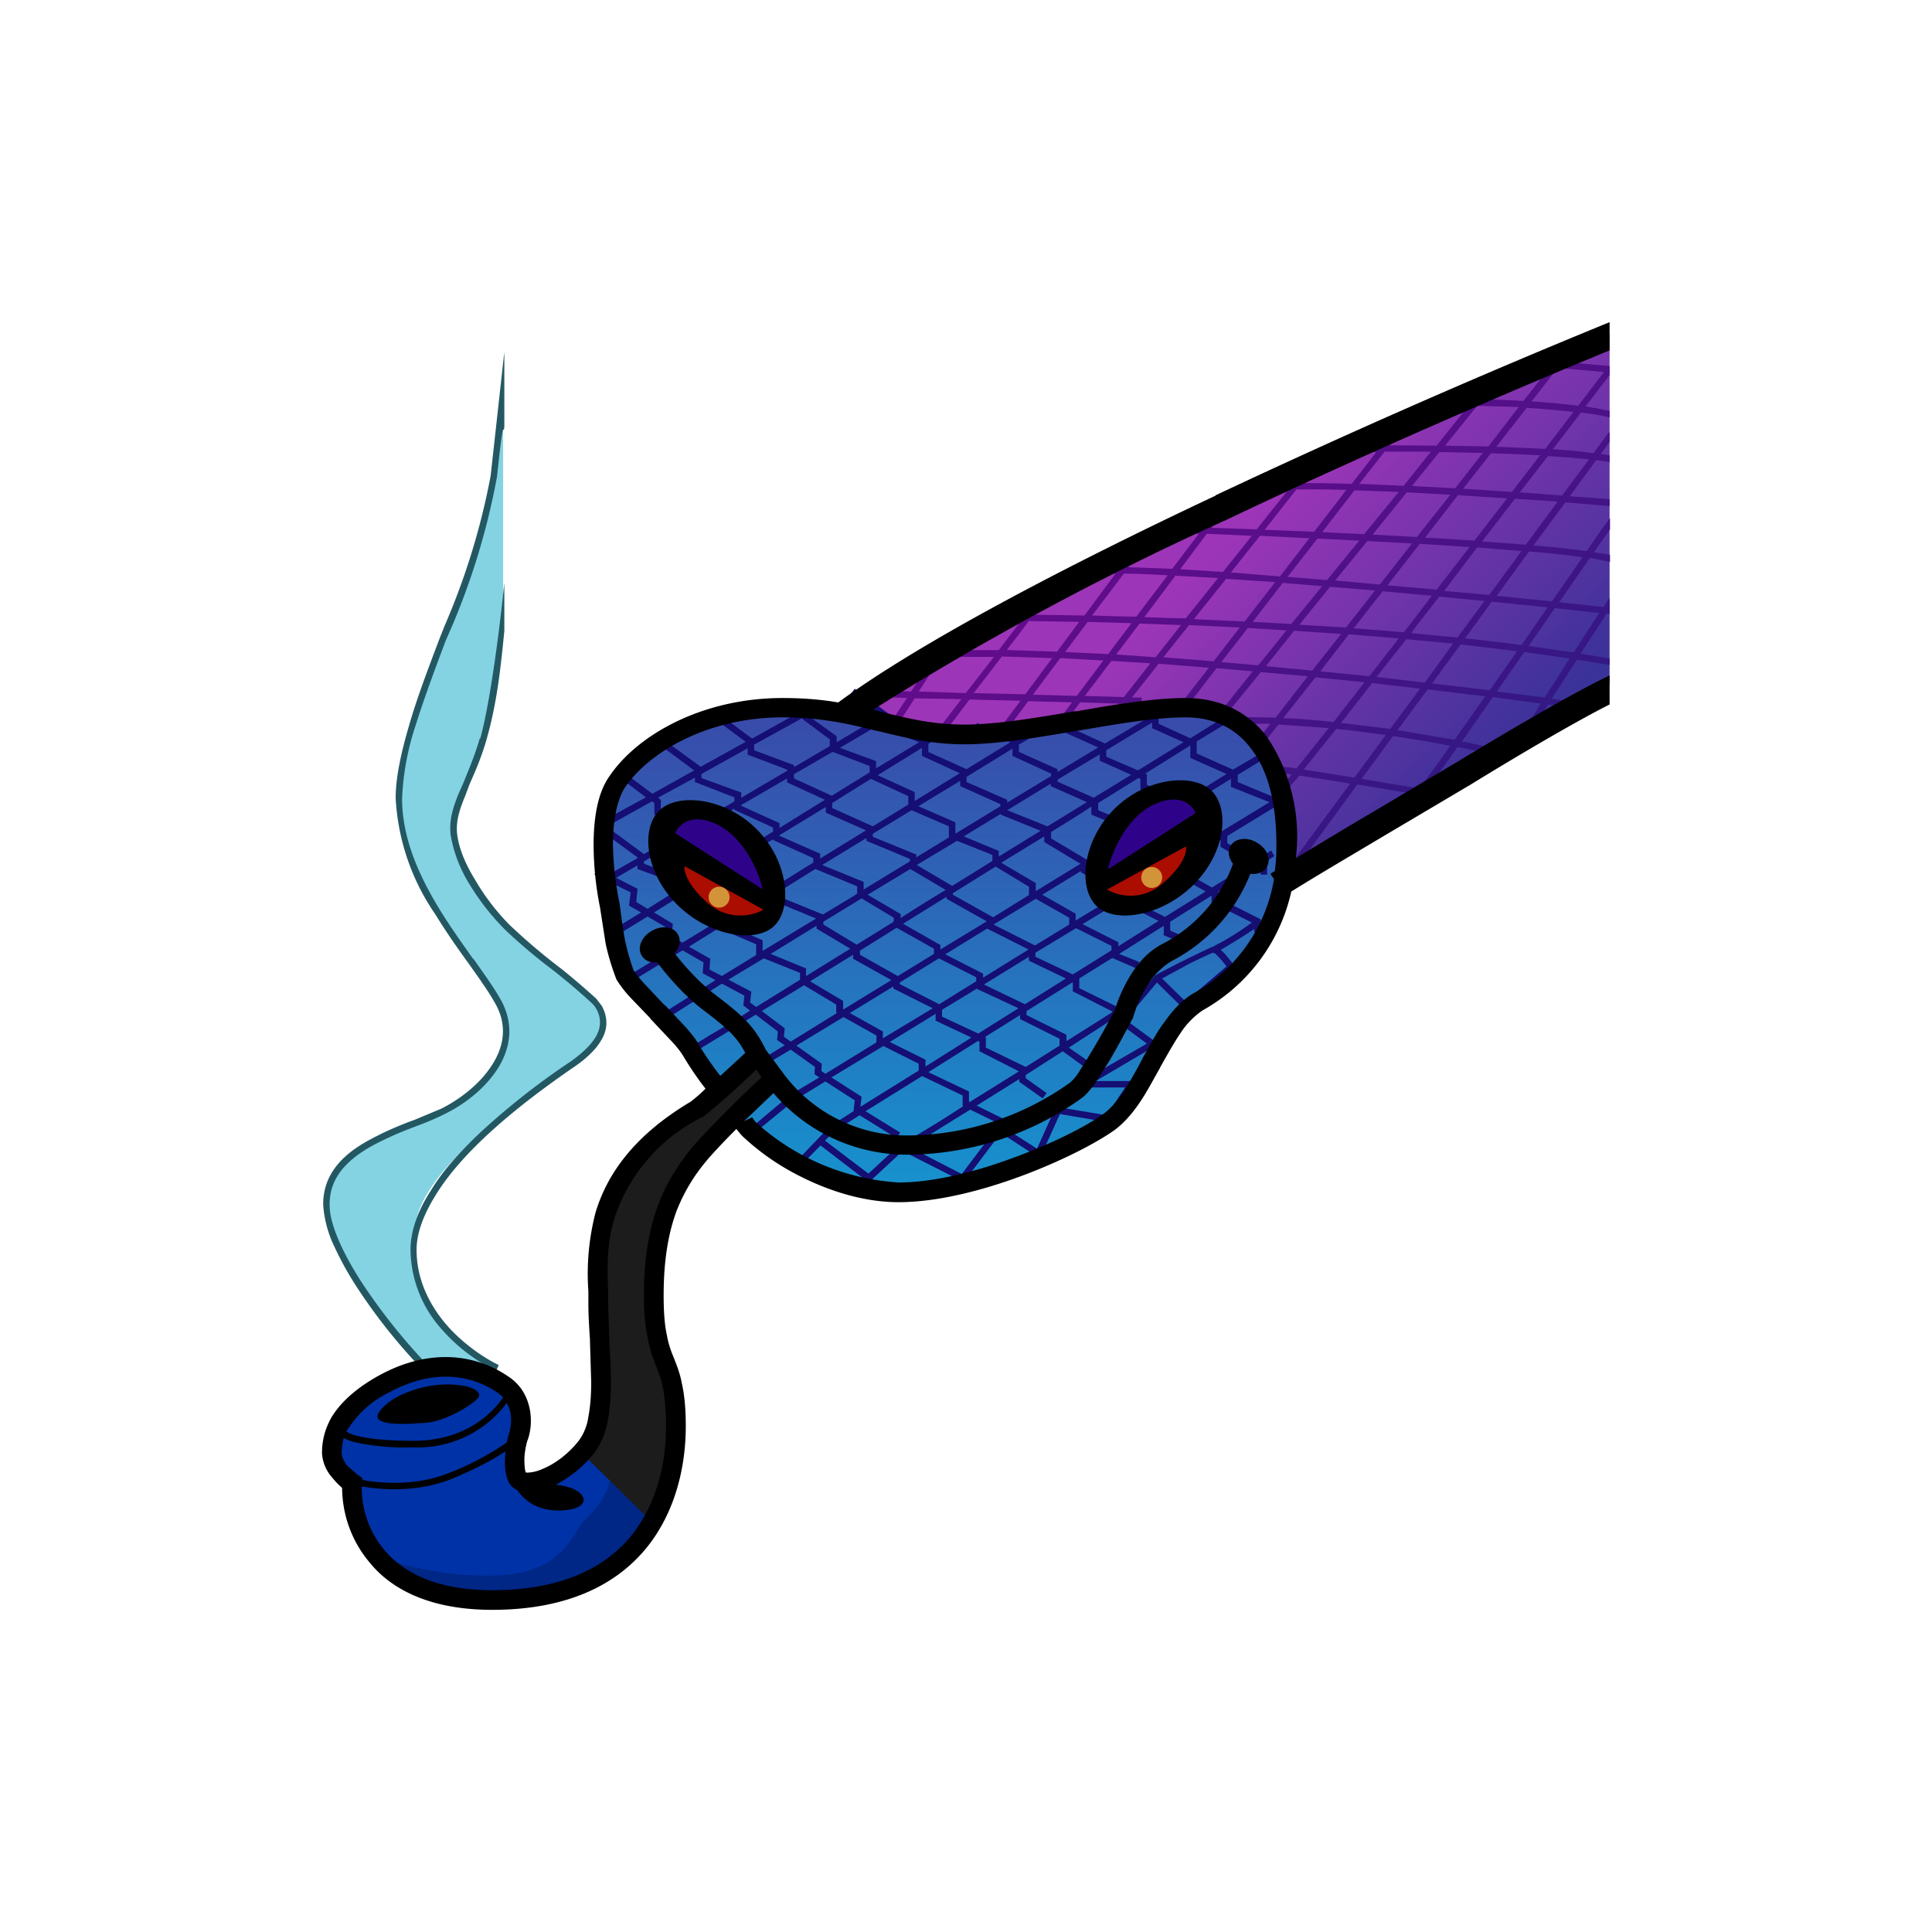 <svg xmlns="http://www.w3.org/2000/svg" width="24" height="24" fill="none" viewBox="0 0 24 24">
    <rect x="0" y="0" width="24" height="24" fill="#808080" stroke="none"/>
    <g clip-path="url(#SNEK__a)">
        <path fill="#fff" d="M24 0H0v24h24z"/>
        <path fill="#83D3E3" d="M6.25 7.486V4.952l-.225 1.57-.525 1.39c-.19.49-.565 1.574-.57 2.014-.01.55.38 1.2.53 1.484s.75.87.83 1.35c.08.475-.38.745-.525.9-.15.15-.725.315-1.27.61-.55.294-.515.66-.36 1.14.12.384.735 1.154 1.03 1.494l.905.05c-.065-.005-.265-.12-.525-.47-.335-.44-.45-.62-.38-1.275.05-.525.87-1.22 1.275-1.5.25-.2.774-.614.9-.7.16-.1.16-.334.124-.464-.03-.1-.37-.365-.54-.485l-.804-.74a6 6 0 0 1-.4-.67.8.8 0 0 1-.07-.534l.155-.39c.055-.17.2-.635.305-1.15.11-.52.14-.945.14-1.09"/>
        <path fill="#235863" d="M6.265 5.3c-.015.156 0-.25-.09.616A8.8 8.8 0 0 1 5.54 7.95c-.14.37-.275.735-.38 1.07a3.3 3.3 0 0 0-.165.9c0 .5.215.97.48 1.4.13.209.27.404.4.589h.005c.13.185.25.35.335.5.18.315.125.62-.035.87s-.425.45-.665.564q-.151.076-.34.145l-.09.035a4 4 0 0 0-.47.215c-.3.17-.525.39-.52.73 0 .14.05.3.13.48.08.175.185.36.31.545a7.4 7.4 0 0 0 .725.91l-.06.06a7 7 0 0 1-.735-.925 4 4 0 0 1-.315-.56 1.4 1.4 0 0 1-.135-.51c-.005-.385.25-.63.56-.8q.275-.15.57-.255l.335-.14c.23-.115.48-.305.63-.54.15-.23.2-.5.035-.78-.085-.15-.2-.31-.335-.5-.13-.179-.27-.38-.405-.599a2.8 2.8 0 0 1-.49-1.44c0-.26.07-.574.17-.914.1-.345.24-.71.38-1.08l.06-.15c.258-.597.45-1.22.57-1.86l.17-1.539v.935zm-.3 3.875c.13-.455.255-1.48.3-1.935v.6c-.045.45-.09.895-.225 1.36-.065.225-.145.4-.21.55l-.05.134c-.075.18-.12.325-.1.485.02.165.1.365.225.565.115.2.27.4.43.56q.31.293.65.55.214.173.42.36l.07.09c.054.1.08.215.034.345-.05.13-.16.265-.37.41l-.03.02c-.22.154-.69.48-1.114.884-.22.21-.425.44-.575.68s-.25.48-.245.71c.005.375.175.69.385.93.215.24.47.404.635.484l-.03.07c-.18-.08-.445-.25-.665-.5a1.5 1.5 0 0 1-.4-.984c-.005-.25.095-.51.25-.75.15-.25.365-.485.59-.7a9 9 0 0 1 1.124-.89l.03-.02c.2-.145.3-.264.34-.374a.33.33 0 0 0-.085-.35 8 8 0 0 0-.49-.415 7 7 0 0 1-.58-.49 3 3 0 0 1-.45-.575 1.7 1.7 0 0 1-.23-.6c-.024-.18.026-.345.1-.525l.06-.135c.06-.15.136-.324.2-.544z"/>
        <path fill="url(#SNEK__b)" d="M13.087 7.332a10 10 0 0 0-2.529 1.63l1.83.105c.53-.1 1.66-.3 1.959-.3.37 0 1.11.075 1.4.49.23.324.25 1.22.225 1.624l4.023-2.38V4.144c-1.784.83-5.658 2.63-6.898 3.19z"/>
        <path fill="url(#SNEK__c)" d="M11.383 9.011c-.715-.13-1.535-.2-1.85-.214-.374-.03-.994.244-1.254.384l-.68.59-.1.76.17 1.44.975 1.214.51.7c.294.24 1 .765 1.48.9.599.17 1.024-.025 2.173-.385a3.1 3.1 0 0 0 1.805-1.66c.1-.23.82-.9 1.165-1.2.075-.24.2-.9.105-1.649-.09-.74-.74-1.04-1.05-1.1l-1.185.15c-.455.075-1.55.2-2.264.07"/>
        <path fill="#150E73" fill-rule="evenodd" d="m10.958 8.9-.39-.28.05-.064.42.31v.125l.464.174.215-.13.045.066-.23.14v.1l.475.214.545-.335-.44-.165.025-.074.5.19.35-.215.05.07-.38.224v.09l.48.215v.035l.505-.305-.455-.204v-.19h.08v.135l.46.21.585-.35v-.03h.045l.125-.075.04.07-.13.075v.065l.395.18.484-.3.045.065-.45.274v.15l.45.2.3-.175.04.07-.28.17v.09l.54.225v.15h-.08v-.065l-.59.36v.09l.365.2.18-.11.04.07-.14.09.05.03v.11h-.08v-.06l-.05-.03-.475.3v.08l.525.265v.16h-.08v-.04q-.196.13-.4.25c-.01 0-.01.005-.014.01l.05.05c.04.05.084.1.11.14l.02.03-.625.53-.35-.345-.39.464.41.3-.78.46h.52l-.35.515-.615-.105-.25.55-.485-.315-.46.61-.76-.385-.42.39-.599-.46-.225.23-.055-.055.4-.415.29-.185.015-.135-.365-.235-.385.235-.465.38-.05-.06.465-.39.36-.215-.06-.04.005-.09-.3-.215-.32.19-.04-.07.285-.175-.095-.065.01-.105-.275-.21q-.367.226-.735.45l-.01.005-.025-.075.01-.01a4 4 0 0 0 .19-.115c.125-.07.295-.175.5-.305l-.085-.065.015-.12-.28-.15q-.328.206-.654.415v-.005l.01-.02h-.08v-.02l.025-.024.04-.025.58-.365-.16-.085.01-.135-.26-.15-.615.375-.04-.07.574-.35-.14-.08.016-.16-.23-.135-.35.215-.05-.07.32-.195-.15-.085.02-.165-.265-.13-.055.03-.04-.07h.01l-.1-.05.035-.075.15.07.35-.2v-.01l-.39-.285.05-.065.42.31.564-.325-.434-.165v-.145l-.03-.02-.585.325-.04-.075.55-.3-.285-.215.05-.065.315.235.52-.29-.38-.28.05-.065.41.3.56-.31-.366-.27.05-.064.395.294.76-.424.04.07-.11.065.36.26v.074l.5-.294.04.07-.5.294.45.165v.09l.535-.325-.46-.174zm-.65.365v-.08l-.35-.26-.59.325v.07l.495.185v.025l.45-.265zm-.45.355.485-.28.46.175v.08l-.47.29-.47-.215v-.05zm-.08-.045V9.56l-.49-.185v-.08l-.575.32v.05l.495.18v.065zm-.57.425.57-.33v.05l.47.215-.565.35v-.06l-.475-.215zm-.085-.045v-.05l-.49-.19V9.66l-.46.25.036.025v.13l.444.165zm-.42.34.42-.25v.015l.48.22v.05l-.46.285-.44-.2zm-.08.05L8 10.7v.03l.494.185v.09l.565-.35-.435-.195v-.12zm-.704.405-.265.155.265.135-.015.165.14.085.364-.23v-.085l-.49-.18zm2.984-1.12.55-.34v.1l.47.215-.56.345v-.11zm.505.385.52-.315v.065l.5.225v.025l-.55.335h-.01v-.135zm.564.375.46-.28v.01l.495.2-.52.32v-.07zm.54-.325.5.2.49-.3-.45-.2v-.03zm-.07.65.53-.325v.07l.45.27-.555.34v-.1l-.425-.25zm.615-.3.445.265.57-.35-.515-.21v-.1c-.165.11-.33.21-.5.315zm-.11.7.48-.295v.015l.48.27-.545.33v-.085zm.565-.325.475.265.55-.335-.435-.26v-.05l-.59.36zm-.065.69.48-.29v.015l.465.235-.5.315v-.05zm.56-.325.465.235.505-.315-.42-.24v-.03l-.55.335zm.45.45V11.5l-.555.35.25.1-.035.08-.3-.13-.41.255v.12l.495.244v.13l.445-.53.005-.004q.345-.185.7-.35l.02-.005.014-.01a3.3 3.3 0 0 0 .465-.29l-.5-.25v-.085l-.514.325v.11l.254.11-.03.075-.31-.13zm-.65.2-.48.3-.465-.22v-.05l.505-.305.44.22zm-1.025.13.46.22-.51.32-.51-.245.56-.345zm-.645.35.515.24-.5.314-.45-.21v-.085l.435-.264zm.535.324-.44.275h.015v.13l.495.24.42-.265v-.085l-.49-.245zm-1.05.07.445.21-.57.36v-.085l-.444-.22.57-.35zm.53.25-.62.39.505.24v.125l.01.005.61-.38-.49-.25v-.12l-.015-.005zm-.74.285v.085l-.724.45.015-.125-.375-.24.645-.39zm.04.155-.7.435.43.265-.044.07-.46-.285-.315.2-.115.115.54.41.4-.37h.01l.015-.01.065-.035q.351-.2.69-.425h-.01v-.13l-.5-.24zm.085.735.515-.32.42.205.035-.07-.375-.185.105-.065.425-.265v.035l.29.205.05-.065-.26-.185v-.04l.46-.295.255.185.05-.07-.23-.16.54-.35v.01h.06l-.01.01.38.28-.94.545h.67l-.23.345-.63-.105-.235.52-.47-.3-.465.615-.65-.335.02-.015zm1.71-1.25v.08l.57-.36v.005-.014l-.49-.25V12.2l-.575.36v.05zm-2.36.095-.634.39-.05-.035.005-.09-.315-.225.585-.355.41.23zm-.49-.365-.574.355-.085-.06.01-.105-.285-.215.525-.32.4.24v.1zm-.464-.41-.54.335-.075-.055.015-.135-.285-.15.44-.264.45.18v.09zm-.54-.31-.425.26-.155-.08.01-.134-.265-.15.37-.23.465.2zm-.505-.404-.41.25-.135-.075.015-.16-.234-.14.304-.19.46.21zm.08-.16-.455-.205.585-.36v.1l.47.21-.6.365zm.21-.515v-.1l.425-.26v.01l.5.225v.055l-.45.28zm.505-.4v-.01l.575-.35v.07l.5.22-.57.35v-.06l-.5-.22zm.655-.345v-.065l.48-.3.465.215v.105l-.44.27-.5-.225zm.5.32.485-.295.464.2v.135h.005l-.41.25v-.035l-.54-.22v-.035zm.55.385.5-.3.44.175v.075l-.5.31zm.45.35.53-.33.414.25v.1h.005l-.45.28-.5-.28v-.025zm.504.39.525-.32.415.235v.085l-.425.26zm-.08.05.515.26-.565.35v-.05l-.47-.24zm-.135.605v.05l-.46.285-.49-.25v-.02l.486-.3zm-1.03.14.49.245-.62.374v-.085l-.41-.23.54-.33zm-.024-.105-.595.364-.005-.005v-.1l-.41-.244.535-.33v.05zm-.51-.39-.55.34v-.095l-.44-.18.57-.35v.035zm-.425-.375-.66.4h-.005v-.13l-.46-.2.59-.36v.07zm-.45-.27v-.07l.44-.275.52.215v.09l-.05.035-.375.225-.54-.22zm1.04-.185-.515-.21.55-.335v.035l.54.225v.03l-.575.35zm.05.16.53-.32.44.26c-.19.115-.38.23-.56.35v-.05zm.44.36.54-.335v.025l.5.28-.576.35v-.055zm.384.31v.065l-.45.275-.47-.265v-.05l.456-.285zm-.5-.335-.46.285-.414-.25v-.035l.41-.25.065-.04.4.24zm4.43-.72-.476.295-.42-.235v-.035l.526-.32v.085zm-.435-.35-.48.295-.435-.26v-.055l.525-.325v.11zm-.475-.39-.46.285-.52-.21v-.09l.5-.31.025.01v.13zm-.57-.365-.465.285-.45-.2v-.025l.525-.315v.08zm-.31-.225v-.08l.57-.344v.07l.39.174-.565.35zm.485.21.56-.35v.155l.45.2-.525.325-.465-.19v-.13zm.564.375.5-.31v.1l.48.19-.6.365-.38-.23zm-2.279-.015.545-.33v-.03l-.48-.22V9.3l-.57.35v.065l.505.22zm2.56 1.865-.02.005-.066.03-.19.09-.36.195.29.285.51-.435a1.3 1.3 0 0 0-.135-.155.1.1 0 0 0-.03-.015" clip-rule="evenodd"/>
        <path fill="#0032A7" d="M5.23 17.008c.665-.035.98.16 1.05.26.22.1.195.335.15.445q-.038.271-.055.545c.005.045.075.08.29.12.174.03.44-.19.55-.3.4.035.674.58.764.85l-.13.35a3.4 3.4 0 0 1-1.23.604c-.5.065-1.024.085-1.44-.185a2.8 2.8 0 0 1-.749-.95 3 3 0 0 0-.16-.41c-.08-.164-.125-.4-.135-.49.09-.264.43-.799 1.1-.839z"/>
        <path fill="#002786" d="M6.1 19.572a3.9 3.9 0 0 1-1.465-.265c1.35 1.265 3.439.175 3.449-.265.015-.355-.33-.694-.5-.82.035.33-.245.585-.35.695-.115.11-.235.655-1.135.655"/>
        <path fill="#000" d="M9.619 11.5c-.225.225-.815.13-1.21-.265s-.45-.94-.22-1.165c.225-.225.815-.165 1.21.23.394.395.45.975.22 1.2"/>
        <path fill="#2F028A" d="m9.478 11.05-1.09-.7c.04-.1.2-.27.536-.1.334.175.51.6.55.8z"/>
        <path fill="#AB0D00" d="m9.484 11.3-.98-.54c-.01.06.03.235.295.465.265.225.57.145.684.075"/>
        <path fill="#D39338" d="M8.933 11.275a.13.13 0 1 0 0-.26.13.13 0 0 0 0 .26"/>
        <path fill="#000" d="M13.617 11.25c.225.23.815.134 1.21-.26.4-.4.45-.94.225-1.165s-.815-.17-1.21.225c-.4.4-.45.98-.225 1.2"/>
        <path fill="#2F028A" d="m13.762 10.8 1.09-.7c-.04-.1-.2-.264-.54-.095-.335.17-.505.6-.55.795"/>
        <path fill="#AB0D00" d="m13.752 11.05.98-.535c.015.06-.025.235-.29.46a.595.595 0 0 1-.69.075"/>
        <path fill="#D39338" d="M14.307 11.03a.13.13 0 1 1 0-.26.13.13 0 0 1 0 .26"/>
        <path fill="#1C1C1C" d="m9.603 13.445-.155-.38c-.33.305-1.074.975-1.424 1.19-.43.274-.63 1.08-.55 2.074a3.75 3.75 0 0 1-.245 1.724l.89.875.095-.08.2-1.324c-.1-.35-.31-1.14-.3-1.46.02-.4.135-.95.3-1.37.13-.334.85-.97 1.19-1.25"/>
        <path fill="url(#SNEK__d)" fill-rule="evenodd" d="M19.995 4.546h-.01l-.575-.05.02-.03-.06-.05-.06.07-.28-.025-.01.085.23.02-.325.415c-.18-.01-.35-.02-.51-.02l.13-.165-.06-.05-.174.21h-.3v.08h.235l-.4.5-.585-.005.325-.415-.065-.05-.36.465h-.365v.085h.3l-.305.395q-.31-.01-.62-.01l.185-.24-.06-.05-.23.29a3 3 0 0 0-.49.035l.015.08q.15-.022.41-.03l-.39.49-.56-.02.216-.285-.065-.05-.25.33-.28-.01v.08l.22.01-.33.435-.545-.02.12-.16-.065-.05-.15.21h-.3v.085l.235-.005-.385.52-.63-.01.15-.2-.06-.05-.19.25h-.35v.08h.29l-.275.36h-.68v.084h.62l-.35.45-.584-.02.29-.45-.07-.04-.315.49-.36-.01v.08l.31.01-.17.255.07.05.195-.3.58.01-.25.325.07.05.28-.37.634.015-.27.36.066.05.3-.405.544.015-.15.2.065.05.185-.25.48.015.06.05.04-.05.185.005v-.08h-.12l.33-.42.625.05-.3.385.065.05.33-.43.45.04-.36.45.06.05.4-.49.584.05-.4.515a9 9 0 0 0-.35-.005v.08h.285l-.1.13.066.05.135-.17.624.045-.4.5-.21-.025-.014.08.164.02-.11.125.05.065q.08-.086.155-.175c.19.03.41.06.63.1l-.765 1.04.066.05.79-1.08.714.12-.04.045.04.075a2 2 0 0 0 .09-.1l.21.035.015-.08-.17-.03q.197-.26.385-.53c.215.045.4.08.535.115l.02-.08-.5-.105.385-.55.595.08-.03.045-.126.215.08.02.005-.01.026-.04q.065-.11.134-.22l.405.06.015-.08-.374-.05.314-.485.405.065v-.08l-.36-.06.325-.5.035.006v-.2l-.075.115-.55-.06.38-.55q.126.022.25.05v-.09a4 4 0 0 0-.2-.03l.2-.285v-.14c-.095.125-.19.265-.29.41q-.329-.045-.66-.07l.395-.535.55.045V6.2l-.495-.035.33-.45.165.025v-.085l-.11-.015.11-.15v-.115l-.01-.005-.19.26a7 7 0 0 0-.505-.05l.35-.455q.196.022.355.06v-.08q-.149-.033-.3-.055l.3-.39zM16.566 8.97a9 9 0 0 0-.625-.05l.4-.505.61.06zm.445-.57-.61-.06.355-.46.62.05zm.425-.545a47 47 0 0 0-.62-.05l.36-.46.61.056-.265.35zm-.715-.06.36-.46-.5-.04-.06-.004-.38.47zm1.125-.47-.61-.054.4-.515q.31.018.62.04zm-.705-.064.4-.51-.555-.03-.4.49.55.05zm.7-.575-.14-.005.41-.53.61.04-.405.525-.47-.03zm-.24-.015.415-.525-.54-.03-.425.525zm1.18-.56-.605-.04.345-.44q.304.009.61.025zm-.705-.045.345-.44-.54-.01-.34.42.065.005zm.56-.515h-.05l.38-.485q.29.02.58.05l-.35.46zm-.15 0 .38-.495-.515-.015-.4.495.53.01zm.61-.56-.07-.005.324-.415.575.05-.32.42a9 9 0 0 0-.51-.05m-1.9.62h.58l-.34.425q-.274-.015-.55-.025l.315-.4zm-.37.48.55.02-.43.525-.52-.025zm-.46.6.52.025-.4.49-.49-.04zm-.43.55.49.04-.384.47-.48-.026zm-.434.56.48.03-.35.434-.46-.04zm.8.53-.575-.056.35-.44.584.04-.355.45zm-.9-.536-.325.42-.625-.05.32-.4zm-.73-.03-.315.4-.49-.035.29-.384zm-.615-.024-.29.384-.535-.025.28-.374zm-.35.464-.535-.03-.34.455.545.015zm-.3-.48-.275.37-.624-.02.274-.36.63.01zm-.335.45-.625-.02-.35.455.64.015zm.735.035-.33.435.485.015.33-.42zm.31-.55c-.19 0-.375-.01-.55-.014l.395-.52c.155 0 .34.01.545.02zm.1.006.385-.515.53.03-.4.5c-.175 0-.35-.01-.515-.015m.615.025.4-.5.61.04-.38.49zm.46-.58.61.05.364-.475-.614-.03zm1.434-1.025-.4.52-.615-.025.395-.5q.31-.005.62.005m-1.534 1.02.36-.45-.56-.025-.33.44zm3.689-.99.35-.45q.255.015.51.04l-.336.45zm-.06.08.53.035-.395.535-.545-.04zm-.47.605.55.045-.4.545-.56-.05zm-.47.61.56.055-.335.454-.575-.055.05-.07zm.65.065-.33.454c.235.025.47.05.7.085l.325-.47-.69-.07zm-1.06.464.58.055-.35.485-.6-.07zm.675.065-.355.485.715.085.015-.02.325-.465zm-1.1.48.595.07-.37.5-.61-.075zm.69.08-.375.505.71.12.38-.54zm-1.135.49c.21.02.415.05.615.075l-.39.53-.63-.1.3-.375zm.705.09-.39.53.715.12q.198-.26.385-.53a13 13 0 0 0-.71-.12m1.884-.48-.594-.075.34-.49.564.08zm.36-.56-.56-.08.326-.47.55.06zm-.96-.704.69.07.38-.55q-.33-.045-.665-.07l-.4.55z" clip-rule="evenodd"/>
        <path fill="#000" fill-rule="evenodd" d="M15.102 6.152a103 103 0 0 1 4.893-2.15v.35c-1.19.49-2.994 1.265-4.748 2.1a36 36 0 0 0-4.4 2.364l.09.025.04.01c.33.08.626.15 1 .15.386 0 .875-.08 1.37-.165h.025c.48-.085.97-.165 1.355-.165.415 0 .765.16 1.01.48.298.443.426.98.36 1.51q.502-.306 1.01-.605l.984-.585c.76-.46 1.5-.89 1.904-1.08v.36c-.405.205-1.05.58-1.734 1l-.98.58c-.47.28-.92.544-1.24.744a2.25 2.25 0 0 1-1.1 1.475 1 1 0 0 0-.274.28c-.085.125-.165.27-.25.42l-.015.03c-.08.14-.155.285-.24.41-.095.14-.2.264-.325.354-.235.165-.665.385-1.15.565s-1.044.325-1.524.325c-.485 0-.96-.175-1.325-.375a3 3 0 0 1-.615-.445 1 1 0 0 1-.075-.09c-.13.13-.254.26-.35.37-.15.175-.284.375-.39.64-.1.265-.164.6-.164 1.06 0 .225.015.38.04.49.02.115.05.195.085.28.035.09.075.184.1.314.03.135.05.3.05.54 0 .48-.12 1.05-.48 1.5-.37.46-.98.78-1.925.78-.764 0-1.25-.25-1.524-.59a1.45 1.45 0 0 1-.34-.925 1 1 0 0 1-.125-.13.5.5 0 0 1-.125-.3c0-.12.02-.275.12-.45.105-.17.285-.35.595-.52.625-.34 1.19-.26 1.59.01.18.115.254.28.28.435.024.15 0 .285-.036.375a1 1 0 0 0-.035.215c0 .085.005.15.02.175h.03a.5.5 0 0 0 .175-.045c.15-.06.32-.185.45-.35a.65.65 0 0 0 .12-.3c.025-.125.035-.275.035-.434l-.015-.49v-.03c-.01-.15-.02-.305-.02-.445v-.16c-.024-.33.007-.66.09-.98.14-.46.46-.94 1.165-1.364h.005v-.005h.005l.02-.016q.09-.069.17-.15a4 4 0 0 1-.285-.42 1.3 1.3 0 0 0-.15-.184l-.245-.26-.01-.015-.24-.25a1.5 1.5 0 0 1-.175-.225 3 3 0 0 1-.135-.445l-.07-.45a4 4 0 0 1-.08-.78c0-.3.04-.63.195-.85.35-.52 1.16-.974 2.154-.974.26 0 .485.02.69.055 1.02-.75 2.84-1.7 4.689-2.57zm.734 4.668-.055.035.045.065a2 2 0 0 1-1.01 1.425c-.14.085-.25.21-.35.35-.1.13-.18.29-.264.435l-.015.03c-.075.145-.15.275-.23.4-.085.124-.17.224-.26.284-.21.15-.62.36-1.1.535-.47.175-.994.31-1.434.31a2.9 2.9 0 0 1-1.765-.74.4.4 0 0 1-.055-.07l-.1.05.365-.35a2.18 2.18 0 0 0 1.665.765 3.75 3.75 0 0 0 2.174-.71c.05-.04.11-.11.16-.184l.17-.265c.115-.195.225-.405.3-.545v-.01l.005-.01q.056-.191.16-.36a.9.9 0 0 1 .31-.32c.447-.23.795-.616.98-1.085.09.01.17-.02.204-.085.06-.1 0-.234-.125-.304-.125-.075-.27-.05-.324.04-.04.07-.025.154.03.224-.157.43-.469.785-.875.995-.18.09-.315.25-.41.41-.09.15-.15.3-.18.405q-.204.395-.445.77a.6.6 0 0 1-.11.135 3.5 3.5 0 0 1-2.024.66 1.9 1.9 0 0 1-1.545-.775l-.215-.29c-.15-.31-.31-.44-.65-.7-.19-.15-.37-.35-.484-.5.065-.07.085-.165.04-.235-.05-.095-.2-.115-.325-.04-.125.07-.18.21-.125.3.035.065.11.1.195.09.12.16.325.4.55.575.31.235.434.34.544.55l-.31.285a4 4 0 0 1-.26-.375c-.034-.07-.1-.15-.174-.235l-.25-.265-.015-.01-.235-.25a1.3 1.3 0 0 1-.145-.18 3 3 0 0 1-.105-.37c-.03-.16-.05-.33-.065-.435v-.01a4 4 0 0 1-.085-.74c0-.294.05-.56.15-.714.3-.44 1.03-.87 1.96-.87.464 0 .814.08 1.154.165l.05.01c.325.08.65.16 1.05.16.41 0 .92-.085 1.41-.17h.01c.494-.085.964-.165 1.329-.165.35 0 .625.135.815.39.2.255.314.65.314 1.2q.001.171-.02.32m-6.373 2.56a14 14 0 0 0-.85.854c-.16.195-.314.415-.43.715-.114.295-.184.66-.184 1.145 0 .24.02.405.05.54.025.135.06.23.095.32.035.084.065.165.09.274.02.115.04.265.04.49 0 .445-.11.95-.425 1.35-.315.39-.85.685-1.735.685-.71 0-1.114-.23-1.34-.5a1.2 1.2 0 0 1-.28-.79c.276.05.71.07 1.11-.09.315-.13.535-.25.675-.345l-.005.075c-.005.1 0 .23.055.325.025.04.06.065.095.08.09.13.25.255.51.255.46 0 .39-.28-.03-.32a1.5 1.5 0 0 0 .475-.39.95.95 0 0 0 .17-.4c.03-.15.04-.32.04-.49 0-.165-.01-.34-.02-.5v-.03l-.015-.434v-.18c-.01-.26-.02-.565.08-.89a2.15 2.15 0 0 1 1.105-1.26l.075-.06q.3-.25.58-.524l.07.1zm-3.169 4.538.02-.085v-.005l.005-.005a.6.6 0 0 0 .025-.26.4.4 0 0 0-.05-.135 1.37 1.37 0 0 1-1.15.55q-.377.015-.744-.065a.6.6 0 0 1-.13-.05.7.7 0 0 0-.025.19q-.001.06.065.15l.13.115.06.04v.025c.26.05.69.07 1.075-.085q.381-.147.72-.38M4.3 17.783a.5.5 0 0 0 .12.05c.135.035.355.065.72.065.61 0 .96-.315 1.11-.54a.4.4 0 0 0-.08-.065c-.32-.215-.79-.294-1.34.006a1.25 1.25 0 0 0-.53.49zm.41-.24c-.125.185.385.145.515.135h.03c.3-.015.664-.26.694-.33.025-.065-.095-.15-.4-.15-.3 0-.7.135-.84.345" clip-rule="evenodd"/>
    </g>
    <defs>
        <linearGradient id="SNEK__b" x1="11.543" x2="17.131" y1="10.328" y2="16.052" gradientUnits="userSpaceOnUse">
            <stop stop-color="#9D35B8"/>
            <stop offset=".54" stop-color="#3B3299"/>
            <stop offset="1" stop-color="#1A5994"/>
        </linearGradient>
        <linearGradient id="SNEK__c" x1="12.001" x2="12.001" y1="4.003" y2="19.992" gradientUnits="userSpaceOnUse">
            <stop offset=".04" stop-color="#6C34AA"/>
            <stop offset=".17" stop-color="#46319D"/>
            <stop offset=".72" stop-color="#129BD2"/>
        </linearGradient>
        <linearGradient id="SNEK__d" x1="11.545" x2="15.427" y1="8.718" y2="13.804" gradientUnits="userSpaceOnUse">
            <stop stop-color="#610C8B"/>
            <stop offset="1" stop-color="#231C81"/>
        </linearGradient>
        <clipPath id="SNEK__a">
            <path fill="#fff" d="M0 0h24v24H0z"/>
        </clipPath>
    </defs>
</svg>
